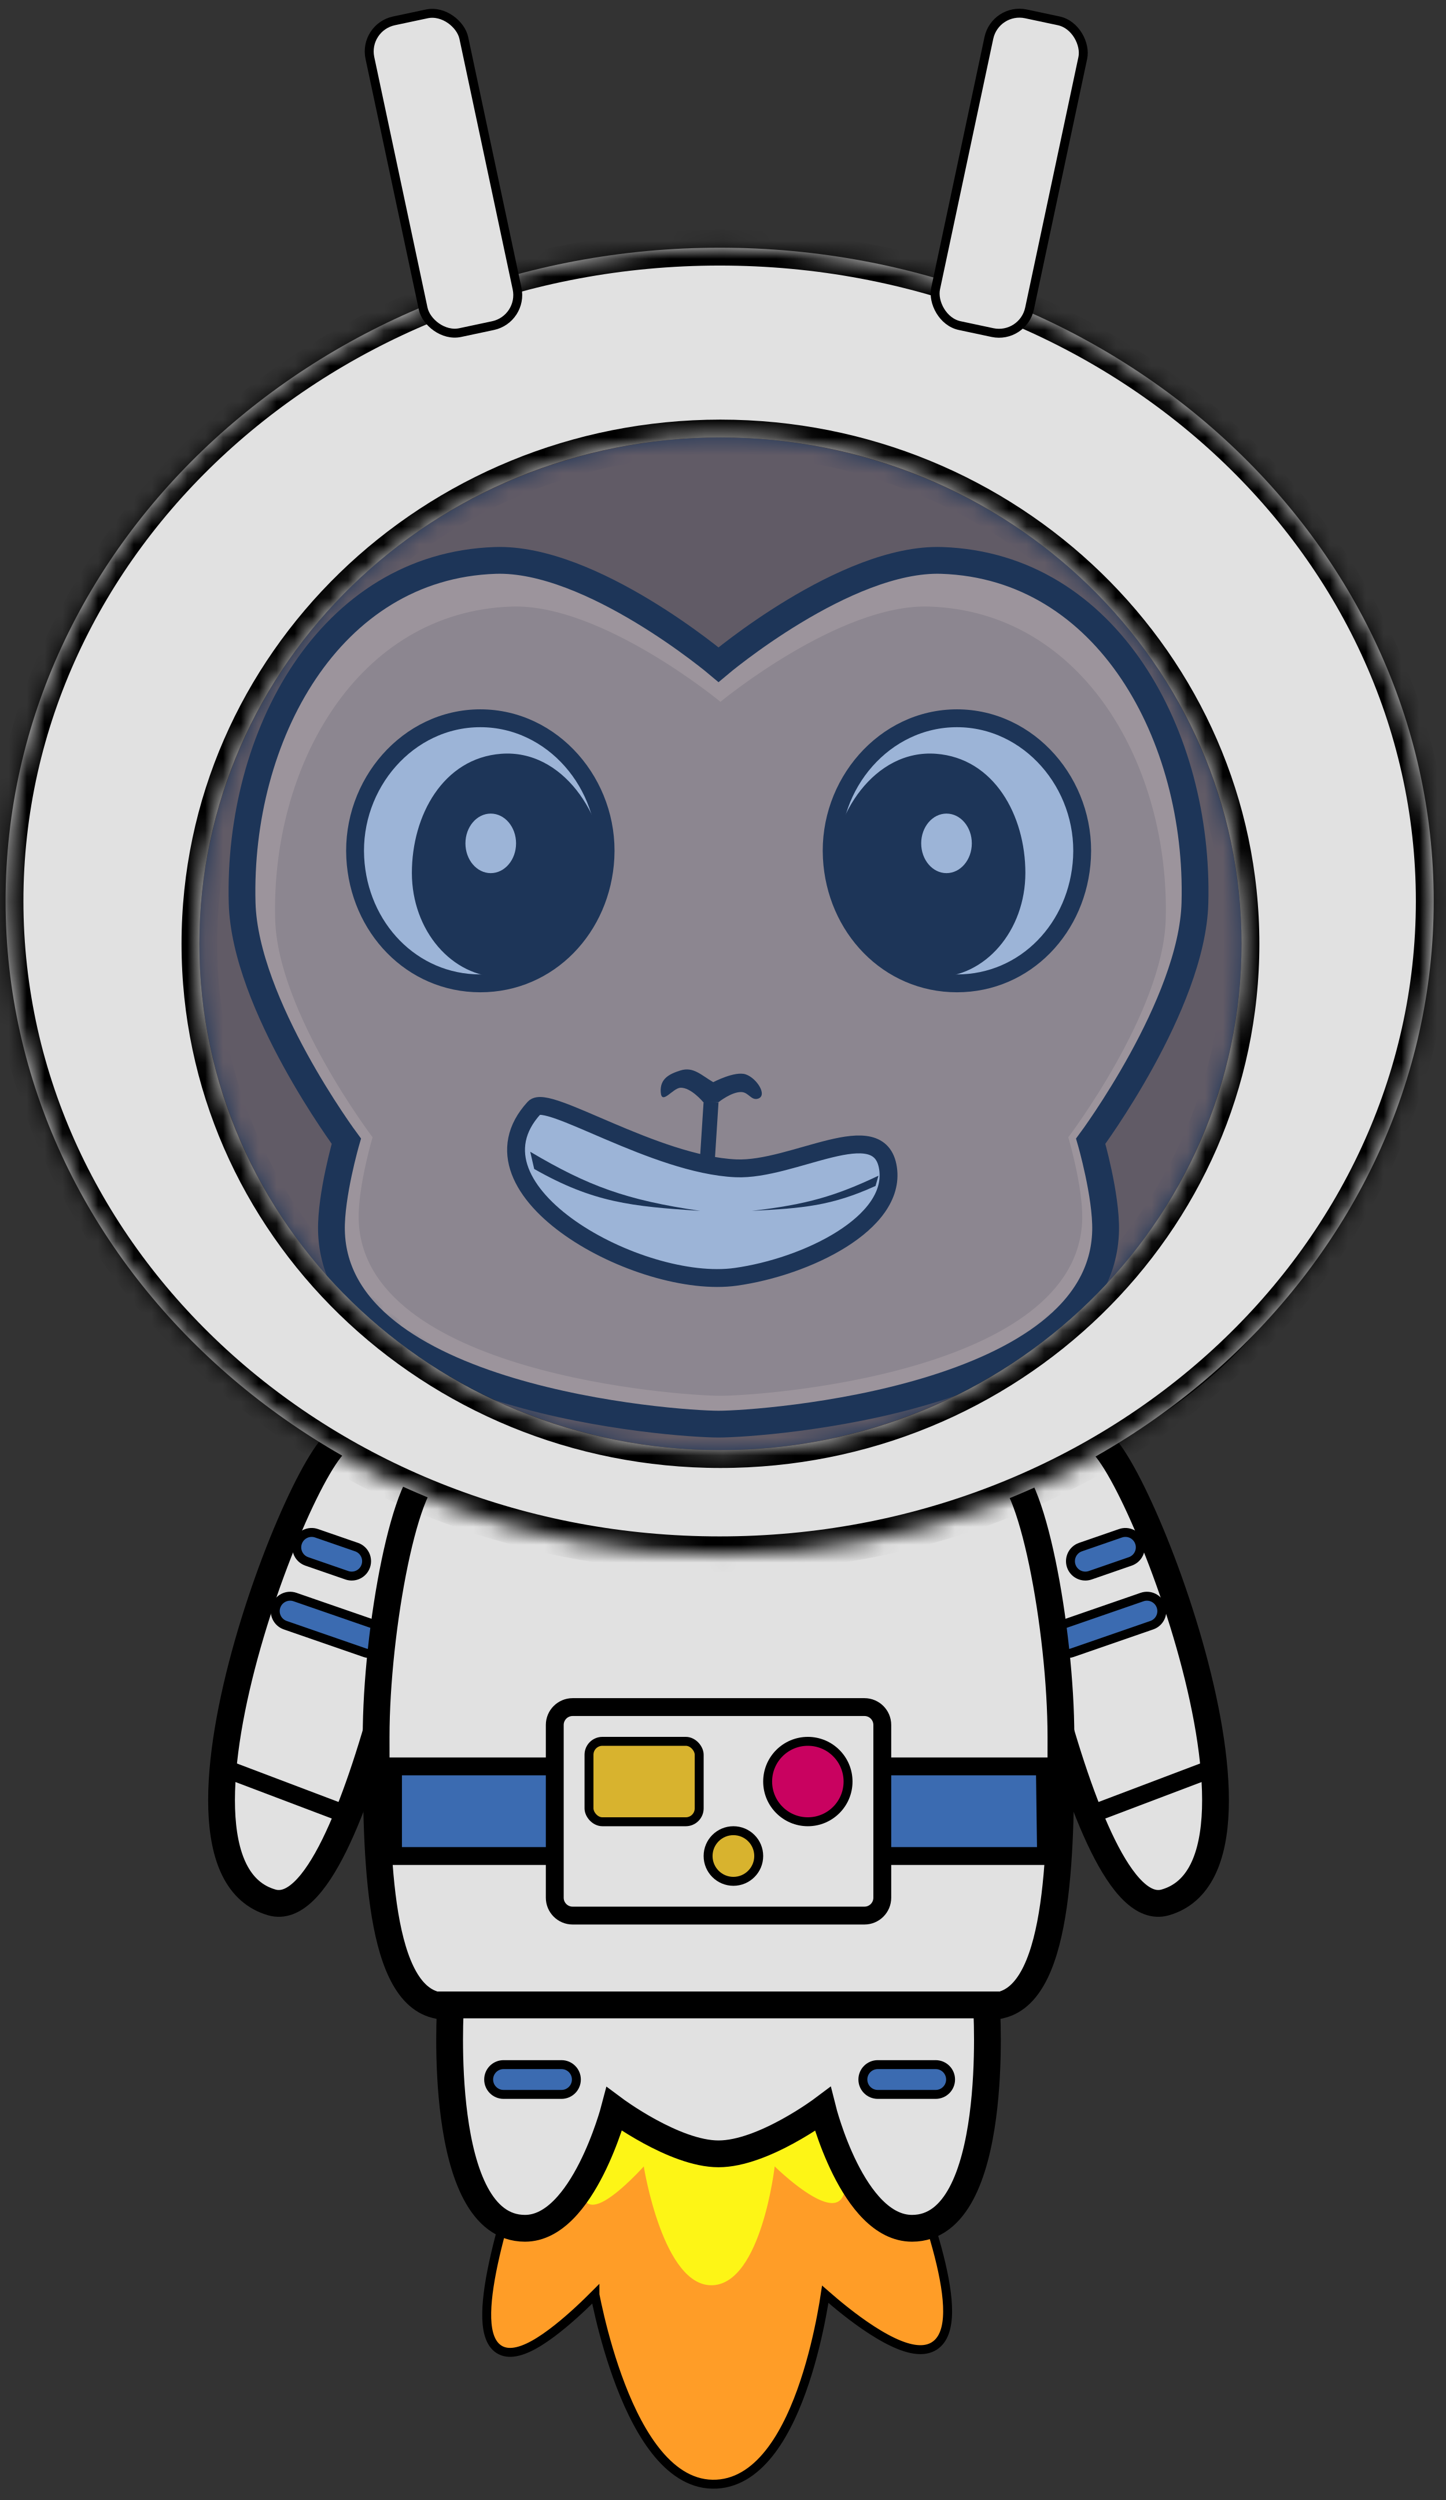 <svg width="81" height="140" viewBox="0 0 81 140" fill="none" xmlns="http://www.w3.org/2000/svg">
<rect x="0" y="0" width="81" height="140" fill="#333333" stroke="none"/>
<path d="M46.046 110.867L46.269 110.754L46.2 110.617H46.046H33.483H33.32L33.254 110.767L33.483 110.867C33.254 110.767 33.254 110.767 33.254 110.767L33.254 110.768L33.252 110.771L33.246 110.784L33.224 110.836C33.204 110.882 33.175 110.949 33.138 111.036C33.063 111.211 32.953 111.468 32.817 111.792C32.544 112.441 32.161 113.364 31.723 114.46C30.848 116.651 29.749 119.536 28.863 122.305C27.979 125.065 27.294 127.742 27.264 129.503C27.256 129.946 27.289 130.343 27.377 130.675C27.465 131.006 27.612 131.292 27.847 131.486C28.339 131.89 29.052 131.779 29.91 131.304C30.755 130.836 31.697 130.041 32.419 129.374C32.782 129.039 33.093 128.732 33.313 128.51C33.318 128.505 33.322 128.501 33.326 128.497C33.326 128.499 33.327 128.5 33.327 128.502C33.388 128.809 33.48 129.247 33.605 129.771C33.855 130.819 34.24 132.216 34.777 133.607C35.312 134.996 36.006 136.394 36.88 137.433C37.755 138.473 38.839 139.184 40.148 139.112C41.413 139.042 42.424 138.266 43.219 137.203C44.014 136.14 44.618 134.758 45.07 133.402C45.523 132.043 45.829 130.694 46.021 129.687C46.117 129.187 46.185 128.771 46.229 128.477C46.252 128.497 46.276 128.518 46.3 128.54C46.566 128.774 46.942 129.093 47.378 129.437C48.246 130.12 49.379 130.917 50.388 131.318C51.315 131.687 52.05 131.682 52.531 131.219C52.987 130.781 53.115 130.013 53.076 129.124C52.996 127.319 52.203 124.669 51.199 121.963C50.191 119.248 48.959 116.446 47.979 114.324C47.489 113.262 47.062 112.37 46.757 111.744C46.605 111.43 46.483 111.183 46.399 111.014C46.357 110.93 46.325 110.865 46.303 110.821L46.278 110.771L46.272 110.759L46.27 110.755L46.27 110.754C46.269 110.754 46.269 110.754 46.046 110.867Z" fill="#FF9D27" stroke="black" stroke-width="0.5"/>
<path d="M36.062 121.32C36.062 121.32 34.859 122.667 33.905 123.221C29.959 125.51 36.062 110.867 36.062 110.867H43.395C43.395 110.867 50.188 124.97 45.983 123.221C44.847 122.748 43.395 121.32 43.395 121.32C43.395 121.32 42.657 127.816 39.944 127.972C37.144 128.133 36.062 121.32 36.062 121.32Z" fill="#FDF516"/>
<path d="M15.231 106.537C7.5 104.332 17.954 78.811 19.401 80.684L24.404 82.352C24.404 82.352 20.109 107.928 15.231 106.537Z" fill="#E1E1E1" stroke="black" stroke-width="1.5"/>
<path d="M12.656 99.057L19.309 101.577" stroke="black"/>
<path d="M19.974 86.638L17.73 85.863C17.295 85.712 16.82 85.943 16.67 86.378C16.519 86.814 16.75 87.288 17.185 87.439L19.429 88.215C19.864 88.365 20.339 88.135 20.489 87.699C20.64 87.264 20.409 86.789 19.974 86.638Z" fill="#3B6BB1" stroke="black" stroke-width="0.5"/>
<path d="M20.985 90.977L16.525 89.435C16.089 89.284 15.614 89.515 15.464 89.951C15.313 90.386 15.544 90.861 15.979 91.011L20.439 92.554C20.875 92.704 21.349 92.473 21.5 92.038C21.651 91.603 21.42 91.128 20.985 90.977Z" fill="#3B6BB1" stroke="black" stroke-width="0.5"/>
<path d="M65.268 106.537C72.999 104.332 62.545 78.811 61.098 80.684L56.094 82.352C56.094 82.352 60.39 107.928 65.268 106.537Z" fill="#E1E1E1" stroke="black" stroke-width="1.5"/>
<path d="M67.843 99.057L61.19 101.577" stroke="black"/>
<path d="M60.525 86.638L62.768 85.863C63.204 85.712 63.679 85.943 63.829 86.378C63.98 86.814 63.749 87.288 63.313 87.439L61.07 88.215C60.635 88.365 60.16 88.135 60.009 87.699C59.859 87.264 60.09 86.789 60.525 86.638Z" fill="#3B6BB1" stroke="black" stroke-width="0.5"/>
<path d="M59.514 90.977L63.974 89.435C64.409 89.284 64.884 89.515 65.035 89.951C65.185 90.386 64.955 90.861 64.519 91.011L60.059 92.554C59.624 92.704 59.149 92.473 58.999 92.038C58.848 91.603 59.079 91.128 59.514 90.977Z" fill="#3B6BB1" stroke="black" stroke-width="0.5"/>
<path d="M21.069 97.265C21.069 91.26 22.736 82.254 24.404 82.254C26.072 82.254 33.985 84.756 40.249 84.756C46.514 84.756 54.426 82.254 56.094 82.254C57.762 82.254 59.43 91.26 59.43 97.265C59.43 103.27 59.43 111.442 56.094 112.276C52.759 113.11 46.446 113.11 40.249 113.11C34.053 113.11 26.213 112.729 24.404 112.276C21.069 111.442 21.069 103.271 21.069 97.265V97.265Z" fill="#E1E1E1" stroke="black" stroke-width="1.5"/>
<path d="M58.529 98.919H22.015V103.937H58.596L58.529 98.919Z" fill="#3B6BB1" stroke="black"/>
<path d="M31.076 106.273V96.597C31.076 96.045 31.524 95.597 32.076 95.597H48.423C48.975 95.597 49.423 96.045 49.423 96.597V106.273C49.423 106.825 48.975 107.273 48.423 107.273H32.076C31.524 107.273 31.076 106.825 31.076 106.273Z" fill="#E1E1E1" stroke="black"/>
<rect x="32.994" y="97.515" width="6.172" height="4.504" rx="0.75" fill="#D8B32E" stroke="black" stroke-width="0.5"/>
<circle cx="45.253" cy="99.767" r="2.252" fill="#C90260" stroke="black" stroke-width="0.5"/>
<circle cx="41.083" cy="103.937" r="1.418" fill="#D8B32E" stroke="black" stroke-width="0.5"/>
<path d="M29.408 124.785C24.404 124.785 25.238 112.276 25.238 112.276H55.26C55.26 112.276 56.094 124.785 51.091 124.785C47.755 124.785 46.087 118.114 46.087 118.114C46.087 118.114 42.751 120.616 40.249 120.616C37.769 120.616 34.412 118.114 34.412 118.114C34.412 118.114 32.665 124.785 29.408 124.785Z" fill="#E1E1E1" stroke="black" stroke-width="1.5"/>
<path d="M31.453 115.619H28.207C27.747 115.619 27.373 115.992 27.373 116.453C27.373 116.914 27.747 117.287 28.207 117.287H31.453C31.913 117.287 32.287 116.914 32.287 116.453C32.287 115.992 31.913 115.619 31.453 115.619Z" fill="#3B6BB1" stroke="black" stroke-width="0.5"/>
<path d="M52.414 115.619H49.169C48.708 115.619 48.335 115.992 48.335 116.453C48.335 116.914 48.708 117.287 49.169 117.287H52.414C52.875 117.287 53.248 116.914 53.248 116.453C53.248 115.992 52.875 115.619 52.414 115.619Z" fill="#3B6BB1" stroke="black" stroke-width="0.5"/>
<path d="M76.193 55.568C76.193 65.26 72.531 72.538 66.266 77.414C59.976 82.309 50.985 84.84 40.249 84.84C29.526 84.84 20.537 82.107 14.244 77.006C7.97 71.921 4.306 64.428 4.306 54.734C4.306 45.035 8.447 34.989 15.043 27.366C21.639 19.744 30.619 14.621 40.249 14.621C49.868 14.621 58.849 19.942 65.449 27.776C72.049 35.608 76.193 45.866 76.193 55.568Z" fill="#F28E42" stroke="black" stroke-width="1.5"/>
<path d="M74.414 54.855C74.414 72.239 60.439 81.207 40.253 81.207C20.067 81.207 6.092 71.507 6.092 54.123C6.092 36.738 21.815 18.254 40.253 18.254C58.691 18.254 74.414 37.47 74.414 54.855Z" fill="#894C1D"/>
<path d="M27.74 31.384C33.128 31.2 40.249 37.221 40.249 37.221C40.249 37.221 47.371 31.2 52.759 31.384C62.068 31.7 67.186 41.253 66.936 50.564C66.783 56.25 61.098 63.907 61.098 63.907C61.098 63.907 61.974 66.931 61.932 68.911C61.733 78.376 42.751 79.752 40.249 79.752C37.748 79.752 18.766 78.376 18.567 68.911C18.525 66.931 19.401 63.907 19.401 63.907C19.401 63.907 13.716 56.25 13.563 50.564C13.313 41.253 18.431 31.7 27.74 31.384Z" fill="#FFBF88" stroke="black" stroke-width="1.5"/>
<path d="M28.665 33.967C33.701 33.799 40.357 39.301 40.357 39.301C40.357 39.301 47.013 33.799 52.048 33.967C60.749 34.256 65.533 42.986 65.299 51.494C65.156 56.689 59.843 63.687 59.843 63.687C59.843 63.687 60.661 66.449 60.623 68.259C60.436 76.908 42.695 78.165 40.357 78.165C38.018 78.165 20.277 76.908 20.091 68.259C20.052 66.449 20.87 63.687 20.87 63.687C20.87 63.687 15.557 56.689 15.414 51.494C15.18 42.986 19.964 34.256 28.665 33.967Z" fill="#DFA370"/>
<path d="M33.913 48.036C33.707 51.944 30.753 55.068 26.906 55.068C23.06 55.068 20.106 51.944 19.9 48.036C19.683 43.911 22.845 40.223 26.906 40.223C30.967 40.223 34.13 43.911 33.913 48.036Z" fill="white" stroke="black"/>
<path d="M33.913 48.883C33.913 52.108 30.839 54.721 28.075 54.721C25.312 54.721 23.072 52.108 23.072 48.883C23.072 45.659 24.828 42.457 28.075 42.212C31.527 41.951 33.913 45.659 33.913 48.883Z" fill="black"/>
<path d="M28.908 47.228C28.908 48.15 28.273 48.896 27.49 48.896C26.707 48.896 26.072 48.15 26.072 47.228C26.072 46.307 26.707 45.561 27.49 45.561C28.273 45.561 28.908 46.307 28.908 47.228Z" fill="white"/>
<path d="M46.597 48.036C46.803 51.944 49.758 55.068 53.604 55.068C57.45 55.068 60.404 51.944 60.61 48.036C60.827 43.911 57.664 40.223 53.604 40.223C49.543 40.223 46.38 43.911 46.597 48.036Z" fill="white" stroke="black"/>
<path d="M46.597 48.883C46.597 52.108 49.671 54.721 52.435 54.721C55.198 54.721 57.438 52.108 57.438 48.883C57.438 45.659 55.682 42.457 52.435 42.212C48.983 41.951 46.597 45.659 46.597 48.883Z" fill="black"/>
<path d="M51.602 47.228C51.602 48.15 52.237 48.896 53.02 48.896C53.803 48.896 54.438 48.15 54.438 47.228C54.438 46.307 53.803 45.561 53.02 45.561C52.237 45.561 51.602 46.307 51.602 47.228Z" fill="white"/>
<path d="M41.214 65.426C36.67 65.217 30.661 61.242 29.928 62.037C25.654 66.682 35.849 72.251 41.214 71.502C45.168 70.95 50.201 68.508 49.745 65.426C49.288 62.343 44.439 65.574 41.214 65.426Z" fill="white" stroke="black"/>
<rect x="39.415" y="61.68" width="0.836" height="3.09" transform="rotate(3.674 39.415 61.68)" fill="black"/>
<path d="M38.112 60.915C37.677 60.94 37.062 61.914 37.012 61.157C36.961 60.4 37.503 60.139 38.112 59.947C38.84 59.718 39.274 60.205 39.953 60.602C39.953 60.602 41.166 59.962 41.77 60.164C42.4 60.375 43.021 61.366 42.448 61.529C42.085 61.632 41.933 61.185 41.556 61.157C41.003 61.116 40.253 61.72 40.253 61.72H39.394C39.394 61.72 38.702 60.882 38.112 60.915Z" fill="black"/>
<path d="M39.226 67.809C35.373 67.559 33.237 67.346 29.924 65.463L29.702 64.499C32.938 66.414 35.073 67.207 39.226 67.809Z" fill="black"/>
<path d="M42.118 67.809C44.987 67.66 46.577 67.533 49.044 66.413L49.209 65.84C46.8 66.979 45.211 67.451 42.118 67.809Z" fill="black"/>
<mask id="path-35-inside-1_16_16" fill="white">
<path fill-rule="evenodd" clip-rule="evenodd" d="M40.312 87.039C62.403 87.039 80.312 70.659 80.312 50.455C80.312 30.25 62.403 13.871 40.312 13.871C18.221 13.871 0.312 30.25 0.312 50.455C0.312 70.659 18.221 87.039 40.312 87.039ZM40.357 81.207C56.477 81.207 69.545 68.512 69.545 52.853C69.545 37.193 56.477 24.499 40.357 24.499C24.237 24.499 11.169 37.193 11.169 52.853C11.169 68.512 24.237 81.207 40.357 81.207Z"/>
</mask>
<path fill-rule="evenodd" clip-rule="evenodd" d="M40.312 87.039C62.403 87.039 80.312 70.659 80.312 50.455C80.312 30.25 62.403 13.871 40.312 13.871C18.221 13.871 0.312 30.25 0.312 50.455C0.312 70.659 18.221 87.039 40.312 87.039ZM40.357 81.207C56.477 81.207 69.545 68.512 69.545 52.853C69.545 37.193 56.477 24.499 40.357 24.499C24.237 24.499 11.169 37.193 11.169 52.853C11.169 68.512 24.237 81.207 40.357 81.207Z" fill="#E1E1E1"/>
<path d="M79.312 50.455C79.312 70.025 61.937 86.039 40.312 86.039V88.039C62.87 88.039 81.312 71.294 81.312 50.455H79.312ZM40.312 14.871C61.937 14.871 79.312 30.884 79.312 50.455H81.312C81.312 29.616 62.87 12.871 40.312 12.871V14.871ZM1.312 50.455C1.312 30.884 18.687 14.871 40.312 14.871V12.871C17.754 12.871 -0.688 29.616 -0.688 50.455H1.312ZM40.312 86.039C18.687 86.039 1.312 70.025 1.312 50.455H-0.688C-0.688 71.294 17.754 88.039 40.312 88.039V86.039ZM68.545 52.853C68.545 67.933 55.952 80.207 40.357 80.207V82.207C57.002 82.207 70.545 69.092 70.545 52.853H68.545ZM40.357 25.499C55.952 25.499 68.545 37.773 68.545 52.853H70.545C70.545 36.614 57.002 23.499 40.357 23.499V25.499ZM12.169 52.853C12.169 37.773 24.761 25.499 40.357 25.499V23.499C23.712 23.499 10.169 36.614 10.169 52.853H12.169ZM40.357 80.207C24.761 80.207 12.169 67.933 12.169 52.853H10.169C10.169 69.092 23.712 82.207 40.357 82.207V80.207Z" fill="black" mask="url(#path-35-inside-1_16_16)"/>
<ellipse cx="40.357" cy="52.853" rx="29.188" ry="28.354" fill="#3B6BB1" fill-opacity="0.5"/>
<rect x="20.356" y="1.532" width="5.379" height="17.847" rx="1.75" transform="rotate(-12 20.356 1.532)" fill="#E1E1E1" stroke="black" stroke-width="0.5"/>
<rect x="55.757" y="0.413" width="5.379" height="17.847" rx="1.75" transform="rotate(12 55.757 0.413)" fill="#E1E1E1" stroke="black" stroke-width="0.5"/>
</svg>
